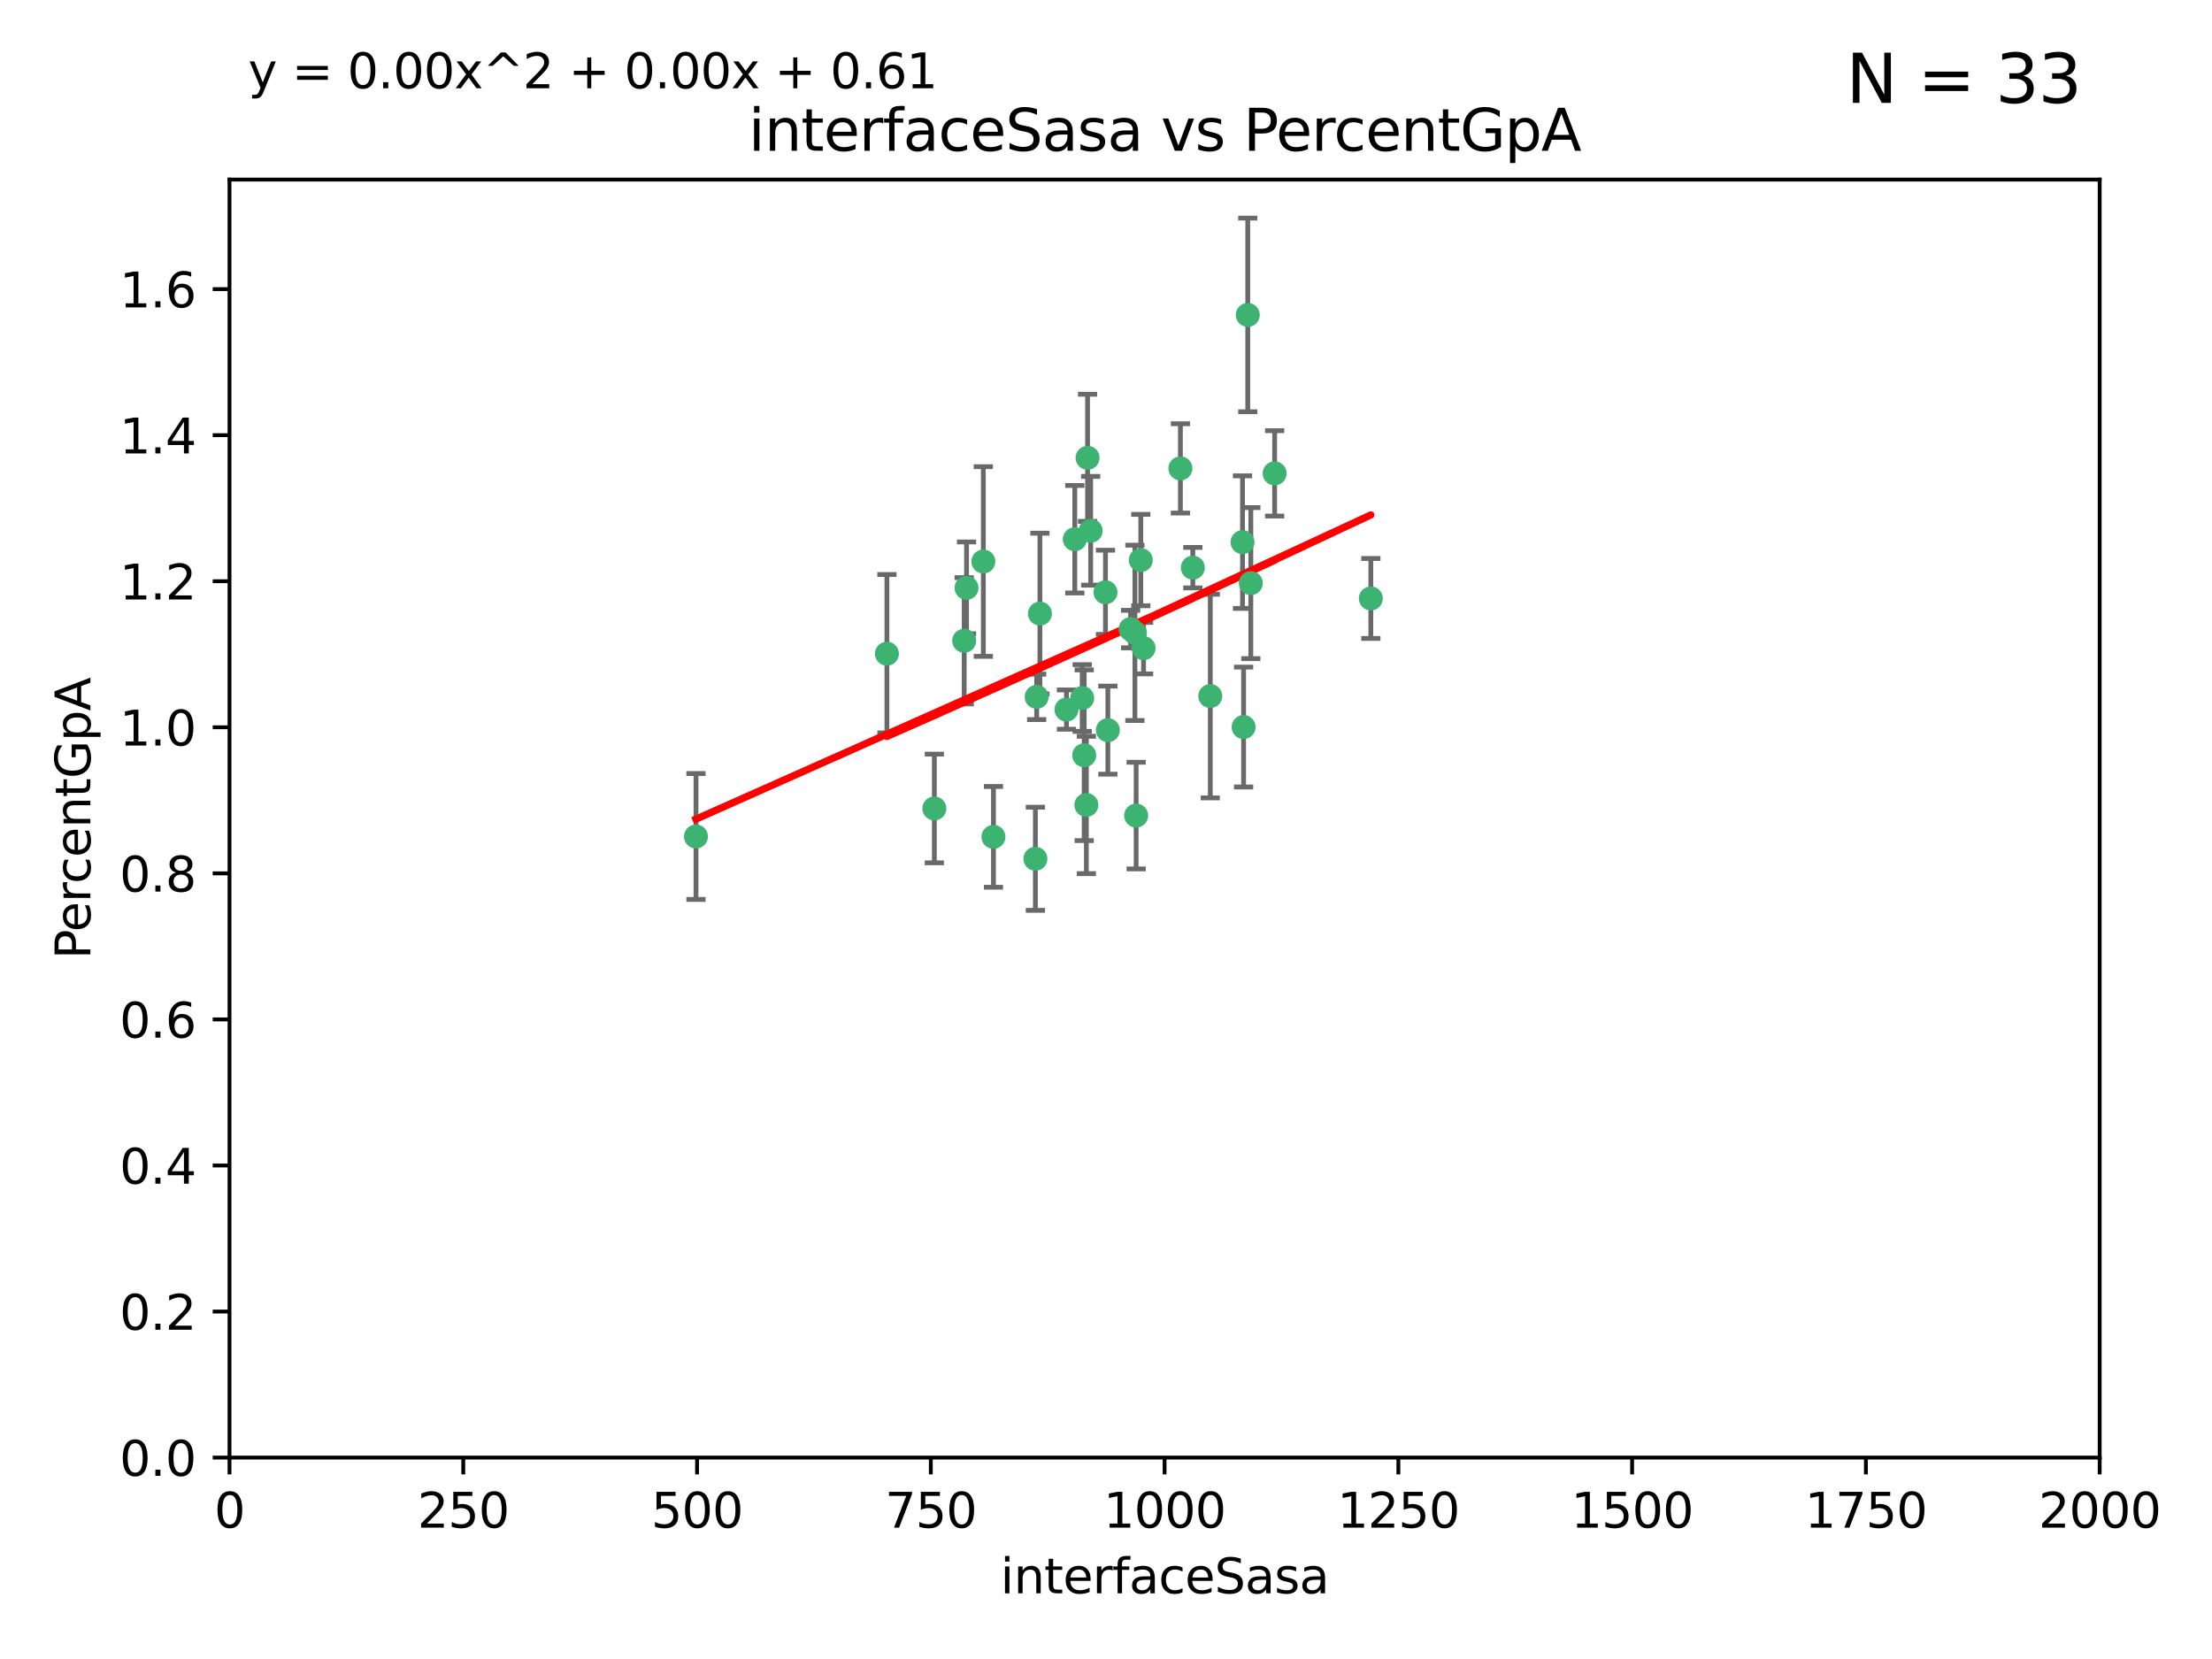 <?xml version="1.0" encoding="utf-8" standalone="no"?>
<!DOCTYPE svg PUBLIC "-//W3C//DTD SVG 1.1//EN"
  "http://www.w3.org/Graphics/SVG/1.1/DTD/svg11.dtd">
<svg xmlns:xlink="http://www.w3.org/1999/xlink" width="460.8pt" height="345.6pt" viewBox="0 0 460.8 345.6" xmlns="http://www.w3.org/2000/svg" version="1.1">
 <defs>
  <style type="text/css">*{stroke-linejoin: round; stroke-linecap: butt}</style>
 </defs>
 <g id="figure_1">
  <g id="patch_1">
   <path d="M 0 345.6 
L 460.8 345.6 
L 460.8 0 
L 0 0 
z
" style="fill: #ffffff"/>
  </g>
  <g id="axes_1">
   <g id="patch_2">
    <path d="M 47.81 303.64 
L 437.4 303.64 
L 437.4 37.411 
L 47.81 37.411 
z
" style="fill: #ffffff"/>
   </g>
   <g id="PathCollection_1">
    <defs>
     <path id="mc8cd2541dc" d="M 0 1.118 
C 0.297 1.118 0.581 1 0.791 0.791 
C 1 0.581 1.118 0.297 1.118 0 
C 1.118 -0.297 1 -0.581 0.791 -0.791 
C 0.581 -1 0.297 -1.118 0 -1.118 
C -0.297 -1.118 -0.581 -1 -0.791 -0.791 
C -1 -0.581 -1.118 -0.297 -1.118 0 
C -1.118 0.297 -1 0.581 -0.791 0.791 
C -0.581 1 -0.297 1.118 0 1.118 
z
" style="stroke: #3cb371"/>
    </defs>
    <g clip-path="url(#pcf54f7a065)">
     <use xlink:href="#mc8cd2541dc" x="258.839" y="112.935" style="fill: #3cb371; stroke: #3cb371"/>
     <use xlink:href="#mc8cd2541dc" x="235.526" y="131.048" style="fill: #3cb371; stroke: #3cb371"/>
     <use xlink:href="#mc8cd2541dc" x="265.53" y="98.611" style="fill: #3cb371; stroke: #3cb371"/>
     <use xlink:href="#mc8cd2541dc" x="225.86" y="157.33" style="fill: #3cb371; stroke: #3cb371"/>
     <use xlink:href="#mc8cd2541dc" x="259.065" y="151.457" style="fill: #3cb371; stroke: #3cb371"/>
     <use xlink:href="#mc8cd2541dc" x="259.932" y="65.606" style="fill: #3cb371; stroke: #3cb371"/>
     <use xlink:href="#mc8cd2541dc" x="216.635" y="127.82" style="fill: #3cb371; stroke: #3cb371"/>
     <use xlink:href="#mc8cd2541dc" x="222.161" y="147.818" style="fill: #3cb371; stroke: #3cb371"/>
     <use xlink:href="#mc8cd2541dc" x="238.226" y="135.021" style="fill: #3cb371; stroke: #3cb371"/>
     <use xlink:href="#mc8cd2541dc" x="236.422" y="131.834" style="fill: #3cb371; stroke: #3cb371"/>
     <use xlink:href="#mc8cd2541dc" x="226.558" y="95.371" style="fill: #3cb371; stroke: #3cb371"/>
     <use xlink:href="#mc8cd2541dc" x="248.492" y="118.255" style="fill: #3cb371; stroke: #3cb371"/>
     <use xlink:href="#mc8cd2541dc" x="223.897" y="112.334" style="fill: #3cb371; stroke: #3cb371"/>
     <use xlink:href="#mc8cd2541dc" x="225.446" y="145.408" style="fill: #3cb371; stroke: #3cb371"/>
     <use xlink:href="#mc8cd2541dc" x="230.29" y="123.385" style="fill: #3cb371; stroke: #3cb371"/>
     <use xlink:href="#mc8cd2541dc" x="200.86" y="133.482" style="fill: #3cb371; stroke: #3cb371"/>
     <use xlink:href="#mc8cd2541dc" x="237.649" y="116.673" style="fill: #3cb371; stroke: #3cb371"/>
     <use xlink:href="#mc8cd2541dc" x="204.848" y="116.973" style="fill: #3cb371; stroke: #3cb371"/>
     <use xlink:href="#mc8cd2541dc" x="245.901" y="97.572" style="fill: #3cb371; stroke: #3cb371"/>
     <use xlink:href="#mc8cd2541dc" x="285.569" y="124.669" style="fill: #3cb371; stroke: #3cb371"/>
     <use xlink:href="#mc8cd2541dc" x="215.957" y="145.171" style="fill: #3cb371; stroke: #3cb371"/>
     <use xlink:href="#mc8cd2541dc" x="194.641" y="168.419" style="fill: #3cb371; stroke: #3cb371"/>
     <use xlink:href="#mc8cd2541dc" x="184.761" y="136.178" style="fill: #3cb371; stroke: #3cb371"/>
     <use xlink:href="#mc8cd2541dc" x="215.692" y="178.897" style="fill: #3cb371; stroke: #3cb371"/>
     <use xlink:href="#mc8cd2541dc" x="227.208" y="110.571" style="fill: #3cb371; stroke: #3cb371"/>
     <use xlink:href="#mc8cd2541dc" x="260.569" y="121.476" style="fill: #3cb371; stroke: #3cb371"/>
     <use xlink:href="#mc8cd2541dc" x="230.787" y="152.103" style="fill: #3cb371; stroke: #3cb371"/>
     <use xlink:href="#mc8cd2541dc" x="236.683" y="169.899" style="fill: #3cb371; stroke: #3cb371"/>
     <use xlink:href="#mc8cd2541dc" x="206.956" y="174.332" style="fill: #3cb371; stroke: #3cb371"/>
     <use xlink:href="#mc8cd2541dc" x="226.307" y="167.688" style="fill: #3cb371; stroke: #3cb371"/>
     <use xlink:href="#mc8cd2541dc" x="201.345" y="122.465" style="fill: #3cb371; stroke: #3cb371"/>
     <use xlink:href="#mc8cd2541dc" x="252.125" y="145.004" style="fill: #3cb371; stroke: #3cb371"/>
     <use xlink:href="#mc8cd2541dc" x="144.987" y="174.257" style="fill: #3cb371; stroke: #3cb371"/>
    </g>
   </g>
   <g id="matplotlib.axis_1">
    <g id="xtick_1">
     <g id="line2d_1">
      <defs>
       <path id="m95ea9da52c" d="M 0 0 
L 0 3.5 
" style="stroke: #000000; stroke-width: 0.8"/>
      </defs>
      <g>
       <use xlink:href="#m95ea9da52c" x="47.81" y="303.64" style="stroke: #000000; stroke-width: 0.8"/>
      </g>
     </g>
     <g id="text_1">
      <!-- 0 -->
      <g transform="translate(44.629 318.238)scale(0.1 -0.1)">
       <defs>
        <path id="DejaVuSans-30" d="M 2034 4250 
Q 1547 4250 1301 3770 
Q 1056 3291 1056 2328 
Q 1056 1369 1301 889 
Q 1547 409 2034 409 
Q 2525 409 2770 889 
Q 3016 1369 3016 2328 
Q 3016 3291 2770 3770 
Q 2525 4250 2034 4250 
z
M 2034 4750 
Q 2819 4750 3233 4129 
Q 3647 3509 3647 2328 
Q 3647 1150 3233 529 
Q 2819 -91 2034 -91 
Q 1250 -91 836 529 
Q 422 1150 422 2328 
Q 422 3509 836 4129 
Q 1250 4750 2034 4750 
z
" transform="scale(0.016)"/>
       </defs>
       <use xlink:href="#DejaVuSans-30"/>
      </g>
     </g>
    </g>
    <g id="xtick_2">
     <g id="line2d_2">
      <g>
       <use xlink:href="#m95ea9da52c" x="96.509" y="303.64" style="stroke: #000000; stroke-width: 0.8"/>
      </g>
     </g>
     <g id="text_2">
      <!-- 250 -->
      <g transform="translate(86.965 318.238)scale(0.1 -0.1)">
       <defs>
        <path id="DejaVuSans-32" d="M 1228 531 
L 3431 531 
L 3431 0 
L 469 0 
L 469 531 
Q 828 903 1448 1529 
Q 2069 2156 2228 2338 
Q 2531 2678 2651 2914 
Q 2772 3150 2772 3378 
Q 2772 3750 2511 3984 
Q 2250 4219 1831 4219 
Q 1534 4219 1204 4116 
Q 875 4013 500 3803 
L 500 4441 
Q 881 4594 1212 4672 
Q 1544 4750 1819 4750 
Q 2544 4750 2975 4387 
Q 3406 4025 3406 3419 
Q 3406 3131 3298 2873 
Q 3191 2616 2906 2266 
Q 2828 2175 2409 1742 
Q 1991 1309 1228 531 
z
" transform="scale(0.016)"/>
        <path id="DejaVuSans-35" d="M 691 4666 
L 3169 4666 
L 3169 4134 
L 1269 4134 
L 1269 2991 
Q 1406 3038 1543 3061 
Q 1681 3084 1819 3084 
Q 2600 3084 3056 2656 
Q 3513 2228 3513 1497 
Q 3513 744 3044 326 
Q 2575 -91 1722 -91 
Q 1428 -91 1123 -41 
Q 819 9 494 109 
L 494 744 
Q 775 591 1075 516 
Q 1375 441 1709 441 
Q 2250 441 2565 725 
Q 2881 1009 2881 1497 
Q 2881 1984 2565 2268 
Q 2250 2553 1709 2553 
Q 1456 2553 1204 2497 
Q 953 2441 691 2322 
L 691 4666 
z
" transform="scale(0.016)"/>
       </defs>
       <use xlink:href="#DejaVuSans-32"/>
       <use xlink:href="#DejaVuSans-35" x="63.623"/>
       <use xlink:href="#DejaVuSans-30" x="127.246"/>
      </g>
     </g>
    </g>
    <g id="xtick_3">
     <g id="line2d_3">
      <g>
       <use xlink:href="#m95ea9da52c" x="145.208" y="303.64" style="stroke: #000000; stroke-width: 0.8"/>
      </g>
     </g>
     <g id="text_3">
      <!-- 500 -->
      <g transform="translate(135.664 318.238)scale(0.1 -0.1)">
       <use xlink:href="#DejaVuSans-35"/>
       <use xlink:href="#DejaVuSans-30" x="63.623"/>
       <use xlink:href="#DejaVuSans-30" x="127.246"/>
      </g>
     </g>
    </g>
    <g id="xtick_4">
     <g id="line2d_4">
      <g>
       <use xlink:href="#m95ea9da52c" x="193.906" y="303.64" style="stroke: #000000; stroke-width: 0.8"/>
      </g>
     </g>
     <g id="text_4">
      <!-- 750 -->
      <g transform="translate(184.363 318.238)scale(0.1 -0.1)">
       <defs>
        <path id="DejaVuSans-37" d="M 525 4666 
L 3525 4666 
L 3525 4397 
L 1831 0 
L 1172 0 
L 2766 4134 
L 525 4134 
L 525 4666 
z
" transform="scale(0.016)"/>
       </defs>
       <use xlink:href="#DejaVuSans-37"/>
       <use xlink:href="#DejaVuSans-35" x="63.623"/>
       <use xlink:href="#DejaVuSans-30" x="127.246"/>
      </g>
     </g>
    </g>
    <g id="xtick_5">
     <g id="line2d_5">
      <g>
       <use xlink:href="#m95ea9da52c" x="242.605" y="303.64" style="stroke: #000000; stroke-width: 0.8"/>
      </g>
     </g>
     <g id="text_5">
      <!-- 1000 -->
      <g transform="translate(229.88 318.238)scale(0.1 -0.1)">
       <defs>
        <path id="DejaVuSans-31" d="M 794 531 
L 1825 531 
L 1825 4091 
L 703 3866 
L 703 4441 
L 1819 4666 
L 2450 4666 
L 2450 531 
L 3481 531 
L 3481 0 
L 794 0 
L 794 531 
z
" transform="scale(0.016)"/>
       </defs>
       <use xlink:href="#DejaVuSans-31"/>
       <use xlink:href="#DejaVuSans-30" x="63.623"/>
       <use xlink:href="#DejaVuSans-30" x="127.246"/>
       <use xlink:href="#DejaVuSans-30" x="190.869"/>
      </g>
     </g>
    </g>
    <g id="xtick_6">
     <g id="line2d_6">
      <g>
       <use xlink:href="#m95ea9da52c" x="291.304" y="303.64" style="stroke: #000000; stroke-width: 0.8"/>
      </g>
     </g>
     <g id="text_6">
      <!-- 1250 -->
      <g transform="translate(278.579 318.238)scale(0.1 -0.1)">
       <use xlink:href="#DejaVuSans-31"/>
       <use xlink:href="#DejaVuSans-32" x="63.623"/>
       <use xlink:href="#DejaVuSans-35" x="127.246"/>
       <use xlink:href="#DejaVuSans-30" x="190.869"/>
      </g>
     </g>
    </g>
    <g id="xtick_7">
     <g id="line2d_7">
      <g>
       <use xlink:href="#m95ea9da52c" x="340.002" y="303.64" style="stroke: #000000; stroke-width: 0.8"/>
      </g>
     </g>
     <g id="text_7">
      <!-- 1500 -->
      <g transform="translate(327.277 318.238)scale(0.1 -0.1)">
       <use xlink:href="#DejaVuSans-31"/>
       <use xlink:href="#DejaVuSans-35" x="63.623"/>
       <use xlink:href="#DejaVuSans-30" x="127.246"/>
       <use xlink:href="#DejaVuSans-30" x="190.869"/>
      </g>
     </g>
    </g>
    <g id="xtick_8">
     <g id="line2d_8">
      <g>
       <use xlink:href="#m95ea9da52c" x="388.701" y="303.64" style="stroke: #000000; stroke-width: 0.8"/>
      </g>
     </g>
     <g id="text_8">
      <!-- 1750 -->
      <g transform="translate(375.976 318.238)scale(0.1 -0.1)">
       <use xlink:href="#DejaVuSans-31"/>
       <use xlink:href="#DejaVuSans-37" x="63.623"/>
       <use xlink:href="#DejaVuSans-35" x="127.246"/>
       <use xlink:href="#DejaVuSans-30" x="190.869"/>
      </g>
     </g>
    </g>
    <g id="xtick_9">
     <g id="line2d_9">
      <g>
       <use xlink:href="#m95ea9da52c" x="437.4" y="303.64" style="stroke: #000000; stroke-width: 0.8"/>
      </g>
     </g>
     <g id="text_9">
      <!-- 2000 -->
      <g transform="translate(424.675 318.238)scale(0.1 -0.1)">
       <use xlink:href="#DejaVuSans-32"/>
       <use xlink:href="#DejaVuSans-30" x="63.623"/>
       <use xlink:href="#DejaVuSans-30" x="127.246"/>
       <use xlink:href="#DejaVuSans-30" x="190.869"/>
      </g>
     </g>
    </g>
    <g id="text_10">
     <!-- interfaceSasa -->
     <g transform="translate(208.398 331.917)scale(0.1 -0.1)">
      <defs>
       <path id="DejaVuSans-69" d="M 603 3500 
L 1178 3500 
L 1178 0 
L 603 0 
L 603 3500 
z
M 603 4863 
L 1178 4863 
L 1178 4134 
L 603 4134 
L 603 4863 
z
" transform="scale(0.016)"/>
       <path id="DejaVuSans-6e" d="M 3513 2113 
L 3513 0 
L 2938 0 
L 2938 2094 
Q 2938 2591 2744 2837 
Q 2550 3084 2163 3084 
Q 1697 3084 1428 2787 
Q 1159 2491 1159 1978 
L 1159 0 
L 581 0 
L 581 3500 
L 1159 3500 
L 1159 2956 
Q 1366 3272 1645 3428 
Q 1925 3584 2291 3584 
Q 2894 3584 3203 3211 
Q 3513 2838 3513 2113 
z
" transform="scale(0.016)"/>
       <path id="DejaVuSans-74" d="M 1172 4494 
L 1172 3500 
L 2356 3500 
L 2356 3053 
L 1172 3053 
L 1172 1153 
Q 1172 725 1289 603 
Q 1406 481 1766 481 
L 2356 481 
L 2356 0 
L 1766 0 
Q 1100 0 847 248 
Q 594 497 594 1153 
L 594 3053 
L 172 3053 
L 172 3500 
L 594 3500 
L 594 4494 
L 1172 4494 
z
" transform="scale(0.016)"/>
       <path id="DejaVuSans-65" d="M 3597 1894 
L 3597 1613 
L 953 1613 
Q 991 1019 1311 708 
Q 1631 397 2203 397 
Q 2534 397 2845 478 
Q 3156 559 3463 722 
L 3463 178 
Q 3153 47 2828 -22 
Q 2503 -91 2169 -91 
Q 1331 -91 842 396 
Q 353 884 353 1716 
Q 353 2575 817 3079 
Q 1281 3584 2069 3584 
Q 2775 3584 3186 3129 
Q 3597 2675 3597 1894 
z
M 3022 2063 
Q 3016 2534 2758 2815 
Q 2500 3097 2075 3097 
Q 1594 3097 1305 2825 
Q 1016 2553 972 2059 
L 3022 2063 
z
" transform="scale(0.016)"/>
       <path id="DejaVuSans-72" d="M 2631 2963 
Q 2534 3019 2420 3045 
Q 2306 3072 2169 3072 
Q 1681 3072 1420 2755 
Q 1159 2438 1159 1844 
L 1159 0 
L 581 0 
L 581 3500 
L 1159 3500 
L 1159 2956 
Q 1341 3275 1631 3429 
Q 1922 3584 2338 3584 
Q 2397 3584 2469 3576 
Q 2541 3569 2628 3553 
L 2631 2963 
z
" transform="scale(0.016)"/>
       <path id="DejaVuSans-66" d="M 2375 4863 
L 2375 4384 
L 1825 4384 
Q 1516 4384 1395 4259 
Q 1275 4134 1275 3809 
L 1275 3500 
L 2222 3500 
L 2222 3053 
L 1275 3053 
L 1275 0 
L 697 0 
L 697 3053 
L 147 3053 
L 147 3500 
L 697 3500 
L 697 3744 
Q 697 4328 969 4595 
Q 1241 4863 1831 4863 
L 2375 4863 
z
" transform="scale(0.016)"/>
       <path id="DejaVuSans-61" d="M 2194 1759 
Q 1497 1759 1228 1600 
Q 959 1441 959 1056 
Q 959 750 1161 570 
Q 1363 391 1709 391 
Q 2188 391 2477 730 
Q 2766 1069 2766 1631 
L 2766 1759 
L 2194 1759 
z
M 3341 1997 
L 3341 0 
L 2766 0 
L 2766 531 
Q 2569 213 2275 61 
Q 1981 -91 1556 -91 
Q 1019 -91 701 211 
Q 384 513 384 1019 
Q 384 1609 779 1909 
Q 1175 2209 1959 2209 
L 2766 2209 
L 2766 2266 
Q 2766 2663 2505 2880 
Q 2244 3097 1772 3097 
Q 1472 3097 1187 3025 
Q 903 2953 641 2809 
L 641 3341 
Q 956 3463 1253 3523 
Q 1550 3584 1831 3584 
Q 2591 3584 2966 3190 
Q 3341 2797 3341 1997 
z
" transform="scale(0.016)"/>
       <path id="DejaVuSans-63" d="M 3122 3366 
L 3122 2828 
Q 2878 2963 2633 3030 
Q 2388 3097 2138 3097 
Q 1578 3097 1268 2742 
Q 959 2388 959 1747 
Q 959 1106 1268 751 
Q 1578 397 2138 397 
Q 2388 397 2633 464 
Q 2878 531 3122 666 
L 3122 134 
Q 2881 22 2623 -34 
Q 2366 -91 2075 -91 
Q 1284 -91 818 406 
Q 353 903 353 1747 
Q 353 2603 823 3093 
Q 1294 3584 2113 3584 
Q 2378 3584 2631 3529 
Q 2884 3475 3122 3366 
z
" transform="scale(0.016)"/>
       <path id="DejaVuSans-53" d="M 3425 4513 
L 3425 3897 
Q 3066 4069 2747 4153 
Q 2428 4238 2131 4238 
Q 1616 4238 1336 4038 
Q 1056 3838 1056 3469 
Q 1056 3159 1242 3001 
Q 1428 2844 1947 2747 
L 2328 2669 
Q 3034 2534 3370 2195 
Q 3706 1856 3706 1288 
Q 3706 609 3251 259 
Q 2797 -91 1919 -91 
Q 1588 -91 1214 -16 
Q 841 59 441 206 
L 441 856 
Q 825 641 1194 531 
Q 1563 422 1919 422 
Q 2459 422 2753 634 
Q 3047 847 3047 1241 
Q 3047 1584 2836 1778 
Q 2625 1972 2144 2069 
L 1759 2144 
Q 1053 2284 737 2584 
Q 422 2884 422 3419 
Q 422 4038 858 4394 
Q 1294 4750 2059 4750 
Q 2388 4750 2728 4690 
Q 3069 4631 3425 4513 
z
" transform="scale(0.016)"/>
       <path id="DejaVuSans-73" d="M 2834 3397 
L 2834 2853 
Q 2591 2978 2328 3040 
Q 2066 3103 1784 3103 
Q 1356 3103 1142 2972 
Q 928 2841 928 2578 
Q 928 2378 1081 2264 
Q 1234 2150 1697 2047 
L 1894 2003 
Q 2506 1872 2764 1633 
Q 3022 1394 3022 966 
Q 3022 478 2636 193 
Q 2250 -91 1575 -91 
Q 1294 -91 989 -36 
Q 684 19 347 128 
L 347 722 
Q 666 556 975 473 
Q 1284 391 1588 391 
Q 1994 391 2212 530 
Q 2431 669 2431 922 
Q 2431 1156 2273 1281 
Q 2116 1406 1581 1522 
L 1381 1569 
Q 847 1681 609 1914 
Q 372 2147 372 2553 
Q 372 3047 722 3315 
Q 1072 3584 1716 3584 
Q 2034 3584 2315 3537 
Q 2597 3491 2834 3397 
z
" transform="scale(0.016)"/>
      </defs>
      <use xlink:href="#DejaVuSans-69"/>
      <use xlink:href="#DejaVuSans-6e" x="27.783"/>
      <use xlink:href="#DejaVuSans-74" x="91.162"/>
      <use xlink:href="#DejaVuSans-65" x="130.371"/>
      <use xlink:href="#DejaVuSans-72" x="191.895"/>
      <use xlink:href="#DejaVuSans-66" x="233.008"/>
      <use xlink:href="#DejaVuSans-61" x="268.213"/>
      <use xlink:href="#DejaVuSans-63" x="329.492"/>
      <use xlink:href="#DejaVuSans-65" x="384.473"/>
      <use xlink:href="#DejaVuSans-53" x="445.996"/>
      <use xlink:href="#DejaVuSans-61" x="509.473"/>
      <use xlink:href="#DejaVuSans-73" x="570.752"/>
      <use xlink:href="#DejaVuSans-61" x="622.852"/>
     </g>
    </g>
   </g>
   <g id="matplotlib.axis_2">
    <g id="ytick_1">
     <g id="line2d_10">
      <defs>
       <path id="me05dfbeccb" d="M 0 0 
L -3.5 0 
" style="stroke: #000000; stroke-width: 0.8"/>
      </defs>
      <g>
       <use xlink:href="#me05dfbeccb" x="47.81" y="303.64" style="stroke: #000000; stroke-width: 0.8"/>
      </g>
     </g>
     <g id="text_11">
      <!-- 0.0 -->
      <g transform="translate(24.907 307.439)scale(0.1 -0.1)">
       <defs>
        <path id="DejaVuSans-2e" d="M 684 794 
L 1344 794 
L 1344 0 
L 684 0 
L 684 794 
z
" transform="scale(0.016)"/>
       </defs>
       <use xlink:href="#DejaVuSans-30"/>
       <use xlink:href="#DejaVuSans-2e" x="63.623"/>
       <use xlink:href="#DejaVuSans-30" x="95.41"/>
      </g>
     </g>
    </g>
    <g id="ytick_2">
     <g id="line2d_11">
      <g>
       <use xlink:href="#me05dfbeccb" x="47.81" y="273.214" style="stroke: #000000; stroke-width: 0.8"/>
      </g>
     </g>
     <g id="text_12">
      <!-- 0.2 -->
      <g transform="translate(24.907 277.013)scale(0.1 -0.1)">
       <use xlink:href="#DejaVuSans-30"/>
       <use xlink:href="#DejaVuSans-2e" x="63.623"/>
       <use xlink:href="#DejaVuSans-32" x="95.41"/>
      </g>
     </g>
    </g>
    <g id="ytick_3">
     <g id="line2d_12">
      <g>
       <use xlink:href="#me05dfbeccb" x="47.81" y="242.788" style="stroke: #000000; stroke-width: 0.8"/>
      </g>
     </g>
     <g id="text_13">
      <!-- 0.4 -->
      <g transform="translate(24.907 246.587)scale(0.1 -0.1)">
       <defs>
        <path id="DejaVuSans-34" d="M 2419 4116 
L 825 1625 
L 2419 1625 
L 2419 4116 
z
M 2253 4666 
L 3047 4666 
L 3047 1625 
L 3713 1625 
L 3713 1100 
L 3047 1100 
L 3047 0 
L 2419 0 
L 2419 1100 
L 313 1100 
L 313 1709 
L 2253 4666 
z
" transform="scale(0.016)"/>
       </defs>
       <use xlink:href="#DejaVuSans-30"/>
       <use xlink:href="#DejaVuSans-2e" x="63.623"/>
       <use xlink:href="#DejaVuSans-34" x="95.41"/>
      </g>
     </g>
    </g>
    <g id="ytick_4">
     <g id="line2d_13">
      <g>
       <use xlink:href="#me05dfbeccb" x="47.81" y="212.362" style="stroke: #000000; stroke-width: 0.8"/>
      </g>
     </g>
     <g id="text_14">
      <!-- 0.6 -->
      <g transform="translate(24.907 216.161)scale(0.1 -0.1)">
       <defs>
        <path id="DejaVuSans-36" d="M 2113 2584 
Q 1688 2584 1439 2293 
Q 1191 2003 1191 1497 
Q 1191 994 1439 701 
Q 1688 409 2113 409 
Q 2538 409 2786 701 
Q 3034 994 3034 1497 
Q 3034 2003 2786 2293 
Q 2538 2584 2113 2584 
z
M 3366 4563 
L 3366 3988 
Q 3128 4100 2886 4159 
Q 2644 4219 2406 4219 
Q 1781 4219 1451 3797 
Q 1122 3375 1075 2522 
Q 1259 2794 1537 2939 
Q 1816 3084 2150 3084 
Q 2853 3084 3261 2657 
Q 3669 2231 3669 1497 
Q 3669 778 3244 343 
Q 2819 -91 2113 -91 
Q 1303 -91 875 529 
Q 447 1150 447 2328 
Q 447 3434 972 4092 
Q 1497 4750 2381 4750 
Q 2619 4750 2861 4703 
Q 3103 4656 3366 4563 
z
" transform="scale(0.016)"/>
       </defs>
       <use xlink:href="#DejaVuSans-30"/>
       <use xlink:href="#DejaVuSans-2e" x="63.623"/>
       <use xlink:href="#DejaVuSans-36" x="95.41"/>
      </g>
     </g>
    </g>
    <g id="ytick_5">
     <g id="line2d_14">
      <g>
       <use xlink:href="#me05dfbeccb" x="47.81" y="181.935" style="stroke: #000000; stroke-width: 0.8"/>
      </g>
     </g>
     <g id="text_15">
      <!-- 0.8 -->
      <g transform="translate(24.907 185.735)scale(0.1 -0.1)">
       <defs>
        <path id="DejaVuSans-38" d="M 2034 2216 
Q 1584 2216 1326 1975 
Q 1069 1734 1069 1313 
Q 1069 891 1326 650 
Q 1584 409 2034 409 
Q 2484 409 2743 651 
Q 3003 894 3003 1313 
Q 3003 1734 2745 1975 
Q 2488 2216 2034 2216 
z
M 1403 2484 
Q 997 2584 770 2862 
Q 544 3141 544 3541 
Q 544 4100 942 4425 
Q 1341 4750 2034 4750 
Q 2731 4750 3128 4425 
Q 3525 4100 3525 3541 
Q 3525 3141 3298 2862 
Q 3072 2584 2669 2484 
Q 3125 2378 3379 2068 
Q 3634 1759 3634 1313 
Q 3634 634 3220 271 
Q 2806 -91 2034 -91 
Q 1263 -91 848 271 
Q 434 634 434 1313 
Q 434 1759 690 2068 
Q 947 2378 1403 2484 
z
M 1172 3481 
Q 1172 3119 1398 2916 
Q 1625 2713 2034 2713 
Q 2441 2713 2670 2916 
Q 2900 3119 2900 3481 
Q 2900 3844 2670 4047 
Q 2441 4250 2034 4250 
Q 1625 4250 1398 4047 
Q 1172 3844 1172 3481 
z
" transform="scale(0.016)"/>
       </defs>
       <use xlink:href="#DejaVuSans-30"/>
       <use xlink:href="#DejaVuSans-2e" x="63.623"/>
       <use xlink:href="#DejaVuSans-38" x="95.41"/>
      </g>
     </g>
    </g>
    <g id="ytick_6">
     <g id="line2d_15">
      <g>
       <use xlink:href="#me05dfbeccb" x="47.81" y="151.509" style="stroke: #000000; stroke-width: 0.8"/>
      </g>
     </g>
     <g id="text_16">
      <!-- 1.0 -->
      <g transform="translate(24.907 155.308)scale(0.1 -0.1)">
       <use xlink:href="#DejaVuSans-31"/>
       <use xlink:href="#DejaVuSans-2e" x="63.623"/>
       <use xlink:href="#DejaVuSans-30" x="95.41"/>
      </g>
     </g>
    </g>
    <g id="ytick_7">
     <g id="line2d_16">
      <g>
       <use xlink:href="#me05dfbeccb" x="47.81" y="121.083" style="stroke: #000000; stroke-width: 0.8"/>
      </g>
     </g>
     <g id="text_17">
      <!-- 1.2 -->
      <g transform="translate(24.907 124.882)scale(0.1 -0.1)">
       <use xlink:href="#DejaVuSans-31"/>
       <use xlink:href="#DejaVuSans-2e" x="63.623"/>
       <use xlink:href="#DejaVuSans-32" x="95.41"/>
      </g>
     </g>
    </g>
    <g id="ytick_8">
     <g id="line2d_17">
      <g>
       <use xlink:href="#me05dfbeccb" x="47.81" y="90.657" style="stroke: #000000; stroke-width: 0.8"/>
      </g>
     </g>
     <g id="text_18">
      <!-- 1.4 -->
      <g transform="translate(24.907 94.456)scale(0.1 -0.1)">
       <use xlink:href="#DejaVuSans-31"/>
       <use xlink:href="#DejaVuSans-2e" x="63.623"/>
       <use xlink:href="#DejaVuSans-34" x="95.41"/>
      </g>
     </g>
    </g>
    <g id="ytick_9">
     <g id="line2d_18">
      <g>
       <use xlink:href="#me05dfbeccb" x="47.81" y="60.231" style="stroke: #000000; stroke-width: 0.8"/>
      </g>
     </g>
     <g id="text_19">
      <!-- 1.6 -->
      <g transform="translate(24.907 64.03)scale(0.1 -0.1)">
       <use xlink:href="#DejaVuSans-31"/>
       <use xlink:href="#DejaVuSans-2e" x="63.623"/>
       <use xlink:href="#DejaVuSans-36" x="95.41"/>
      </g>
     </g>
    </g>
    <g id="text_20">
     <!-- PercentGpA -->
     <g transform="translate(18.827 199.802)rotate(-90)scale(0.1 -0.1)">
      <defs>
       <path id="DejaVuSans-50" d="M 1259 4147 
L 1259 2394 
L 2053 2394 
Q 2494 2394 2734 2622 
Q 2975 2850 2975 3272 
Q 2975 3691 2734 3919 
Q 2494 4147 2053 4147 
L 1259 4147 
z
M 628 4666 
L 2053 4666 
Q 2838 4666 3239 4311 
Q 3641 3956 3641 3272 
Q 3641 2581 3239 2228 
Q 2838 1875 2053 1875 
L 1259 1875 
L 1259 0 
L 628 0 
L 628 4666 
z
" transform="scale(0.016)"/>
       <path id="DejaVuSans-47" d="M 3809 666 
L 3809 1919 
L 2778 1919 
L 2778 2438 
L 4434 2438 
L 4434 434 
Q 4069 175 3628 42 
Q 3188 -91 2688 -91 
Q 1594 -91 976 548 
Q 359 1188 359 2328 
Q 359 3472 976 4111 
Q 1594 4750 2688 4750 
Q 3144 4750 3555 4637 
Q 3966 4525 4313 4306 
L 4313 3634 
Q 3963 3931 3569 4081 
Q 3175 4231 2741 4231 
Q 1884 4231 1454 3753 
Q 1025 3275 1025 2328 
Q 1025 1384 1454 906 
Q 1884 428 2741 428 
Q 3075 428 3337 486 
Q 3600 544 3809 666 
z
" transform="scale(0.016)"/>
       <path id="DejaVuSans-70" d="M 1159 525 
L 1159 -1331 
L 581 -1331 
L 581 3500 
L 1159 3500 
L 1159 2969 
Q 1341 3281 1617 3432 
Q 1894 3584 2278 3584 
Q 2916 3584 3314 3078 
Q 3713 2572 3713 1747 
Q 3713 922 3314 415 
Q 2916 -91 2278 -91 
Q 1894 -91 1617 61 
Q 1341 213 1159 525 
z
M 3116 1747 
Q 3116 2381 2855 2742 
Q 2594 3103 2138 3103 
Q 1681 3103 1420 2742 
Q 1159 2381 1159 1747 
Q 1159 1113 1420 752 
Q 1681 391 2138 391 
Q 2594 391 2855 752 
Q 3116 1113 3116 1747 
z
" transform="scale(0.016)"/>
       <path id="DejaVuSans-41" d="M 2188 4044 
L 1331 1722 
L 3047 1722 
L 2188 4044 
z
M 1831 4666 
L 2547 4666 
L 4325 0 
L 3669 0 
L 3244 1197 
L 1141 1197 
L 716 0 
L 50 0 
L 1831 4666 
z
" transform="scale(0.016)"/>
      </defs>
      <use xlink:href="#DejaVuSans-50"/>
      <use xlink:href="#DejaVuSans-65" x="56.678"/>
      <use xlink:href="#DejaVuSans-72" x="118.201"/>
      <use xlink:href="#DejaVuSans-63" x="157.064"/>
      <use xlink:href="#DejaVuSans-65" x="212.045"/>
      <use xlink:href="#DejaVuSans-6e" x="273.568"/>
      <use xlink:href="#DejaVuSans-74" x="336.947"/>
      <use xlink:href="#DejaVuSans-47" x="376.156"/>
      <use xlink:href="#DejaVuSans-70" x="453.646"/>
      <use xlink:href="#DejaVuSans-41" x="517.123"/>
     </g>
    </g>
   </g>
   <g id="LineCollection_1">
    <path d="M 258.839 126.742 
L 258.839 99.128 
" clip-path="url(#pcf54f7a065)" style="fill: none; stroke: #696969"/>
    <path d="M 235.526 134.958 
L 235.526 127.138 
" clip-path="url(#pcf54f7a065)" style="fill: none; stroke: #696969"/>
    <path d="M 265.53 107.5 
L 265.53 89.723 
" clip-path="url(#pcf54f7a065)" style="fill: none; stroke: #696969"/>
    <path d="M 225.86 175.107 
L 225.86 139.552 
" clip-path="url(#pcf54f7a065)" style="fill: none; stroke: #696969"/>
    <path d="M 259.065 163.945 
L 259.065 138.968 
" clip-path="url(#pcf54f7a065)" style="fill: none; stroke: #696969"/>
    <path d="M 259.932 85.777 
L 259.932 45.434 
" clip-path="url(#pcf54f7a065)" style="fill: none; stroke: #696969"/>
    <path d="M 216.635 144.568 
L 216.635 111.073 
" clip-path="url(#pcf54f7a065)" style="fill: none; stroke: #696969"/>
    <path d="M 222.161 151.909 
L 222.161 143.727 
" clip-path="url(#pcf54f7a065)" style="fill: none; stroke: #696969"/>
    <path d="M 238.226 140.382 
L 238.226 129.659 
" clip-path="url(#pcf54f7a065)" style="fill: none; stroke: #696969"/>
    <path d="M 236.422 150.092 
L 236.422 113.575 
" clip-path="url(#pcf54f7a065)" style="fill: none; stroke: #696969"/>
    <path d="M 226.558 108.615 
L 226.558 82.127 
" clip-path="url(#pcf54f7a065)" style="fill: none; stroke: #696969"/>
    <path d="M 248.492 122.472 
L 248.492 114.039 
" clip-path="url(#pcf54f7a065)" style="fill: none; stroke: #696969"/>
    <path d="M 223.897 123.529 
L 223.897 101.139 
" clip-path="url(#pcf54f7a065)" style="fill: none; stroke: #696969"/>
    <path d="M 225.446 152.361 
L 225.446 138.456 
" clip-path="url(#pcf54f7a065)" style="fill: none; stroke: #696969"/>
    <path d="M 230.29 132.151 
L 230.29 114.62 
" clip-path="url(#pcf54f7a065)" style="fill: none; stroke: #696969"/>
    <path d="M 200.86 146.637 
L 200.86 120.327 
" clip-path="url(#pcf54f7a065)" style="fill: none; stroke: #696969"/>
    <path d="M 237.649 126.191 
L 237.649 107.154 
" clip-path="url(#pcf54f7a065)" style="fill: none; stroke: #696969"/>
    <path d="M 204.848 136.73 
L 204.848 97.216 
" clip-path="url(#pcf54f7a065)" style="fill: none; stroke: #696969"/>
    <path d="M 245.901 106.878 
L 245.901 88.267 
" clip-path="url(#pcf54f7a065)" style="fill: none; stroke: #696969"/>
    <path d="M 285.569 132.997 
L 285.569 116.341 
" clip-path="url(#pcf54f7a065)" style="fill: none; stroke: #696969"/>
    <path d="M 215.957 149.901 
L 215.957 140.441 
" clip-path="url(#pcf54f7a065)" style="fill: none; stroke: #696969"/>
    <path d="M 194.641 179.743 
L 194.641 157.094 
" clip-path="url(#pcf54f7a065)" style="fill: none; stroke: #696969"/>
    <path d="M 184.761 152.672 
L 184.761 119.684 
" clip-path="url(#pcf54f7a065)" style="fill: none; stroke: #696969"/>
    <path d="M 215.692 189.642 
L 215.692 168.152 
" clip-path="url(#pcf54f7a065)" style="fill: none; stroke: #696969"/>
    <path d="M 227.208 121.897 
L 227.208 99.245 
" clip-path="url(#pcf54f7a065)" style="fill: none; stroke: #696969"/>
    <path d="M 260.569 137.206 
L 260.569 105.745 
" clip-path="url(#pcf54f7a065)" style="fill: none; stroke: #696969"/>
    <path d="M 230.787 161.277 
L 230.787 142.929 
" clip-path="url(#pcf54f7a065)" style="fill: none; stroke: #696969"/>
    <path d="M 236.683 181.006 
L 236.683 158.792 
" clip-path="url(#pcf54f7a065)" style="fill: none; stroke: #696969"/>
    <path d="M 206.956 184.828 
L 206.956 163.836 
" clip-path="url(#pcf54f7a065)" style="fill: none; stroke: #696969"/>
    <path d="M 226.307 181.997 
L 226.307 153.38 
" clip-path="url(#pcf54f7a065)" style="fill: none; stroke: #696969"/>
    <path d="M 201.345 132.034 
L 201.345 112.895 
" clip-path="url(#pcf54f7a065)" style="fill: none; stroke: #696969"/>
    <path d="M 252.125 166.212 
L 252.125 123.796 
" clip-path="url(#pcf54f7a065)" style="fill: none; stroke: #696969"/>
    <path d="M 144.987 187.369 
L 144.987 161.144 
" clip-path="url(#pcf54f7a065)" style="fill: none; stroke: #696969"/>
   </g>
   <g id="line2d_19">
    <defs>
     <path id="m67a42cb16a" d="M 2 0 
L -2 -0 
" style="stroke: #696969"/>
    </defs>
    <g clip-path="url(#pcf54f7a065)">
     <use xlink:href="#m67a42cb16a" x="258.839" y="126.742" style="fill: #696969; stroke: #696969"/>
     <use xlink:href="#m67a42cb16a" x="235.526" y="134.958" style="fill: #696969; stroke: #696969"/>
     <use xlink:href="#m67a42cb16a" x="265.53" y="107.5" style="fill: #696969; stroke: #696969"/>
     <use xlink:href="#m67a42cb16a" x="225.86" y="175.107" style="fill: #696969; stroke: #696969"/>
     <use xlink:href="#m67a42cb16a" x="259.065" y="163.945" style="fill: #696969; stroke: #696969"/>
     <use xlink:href="#m67a42cb16a" x="259.932" y="85.777" style="fill: #696969; stroke: #696969"/>
     <use xlink:href="#m67a42cb16a" x="216.635" y="144.568" style="fill: #696969; stroke: #696969"/>
     <use xlink:href="#m67a42cb16a" x="222.161" y="151.909" style="fill: #696969; stroke: #696969"/>
     <use xlink:href="#m67a42cb16a" x="238.226" y="140.382" style="fill: #696969; stroke: #696969"/>
     <use xlink:href="#m67a42cb16a" x="236.422" y="150.092" style="fill: #696969; stroke: #696969"/>
     <use xlink:href="#m67a42cb16a" x="226.558" y="108.615" style="fill: #696969; stroke: #696969"/>
     <use xlink:href="#m67a42cb16a" x="248.492" y="122.472" style="fill: #696969; stroke: #696969"/>
     <use xlink:href="#m67a42cb16a" x="223.897" y="123.529" style="fill: #696969; stroke: #696969"/>
     <use xlink:href="#m67a42cb16a" x="225.446" y="152.361" style="fill: #696969; stroke: #696969"/>
     <use xlink:href="#m67a42cb16a" x="230.29" y="132.151" style="fill: #696969; stroke: #696969"/>
     <use xlink:href="#m67a42cb16a" x="200.86" y="146.637" style="fill: #696969; stroke: #696969"/>
     <use xlink:href="#m67a42cb16a" x="237.649" y="126.191" style="fill: #696969; stroke: #696969"/>
     <use xlink:href="#m67a42cb16a" x="204.848" y="136.73" style="fill: #696969; stroke: #696969"/>
     <use xlink:href="#m67a42cb16a" x="245.901" y="106.878" style="fill: #696969; stroke: #696969"/>
     <use xlink:href="#m67a42cb16a" x="285.569" y="132.997" style="fill: #696969; stroke: #696969"/>
     <use xlink:href="#m67a42cb16a" x="215.957" y="149.901" style="fill: #696969; stroke: #696969"/>
     <use xlink:href="#m67a42cb16a" x="194.641" y="179.743" style="fill: #696969; stroke: #696969"/>
     <use xlink:href="#m67a42cb16a" x="184.761" y="152.672" style="fill: #696969; stroke: #696969"/>
     <use xlink:href="#m67a42cb16a" x="215.692" y="189.642" style="fill: #696969; stroke: #696969"/>
     <use xlink:href="#m67a42cb16a" x="227.208" y="121.897" style="fill: #696969; stroke: #696969"/>
     <use xlink:href="#m67a42cb16a" x="260.569" y="137.206" style="fill: #696969; stroke: #696969"/>
     <use xlink:href="#m67a42cb16a" x="230.787" y="161.277" style="fill: #696969; stroke: #696969"/>
     <use xlink:href="#m67a42cb16a" x="236.683" y="181.006" style="fill: #696969; stroke: #696969"/>
     <use xlink:href="#m67a42cb16a" x="206.956" y="184.828" style="fill: #696969; stroke: #696969"/>
     <use xlink:href="#m67a42cb16a" x="226.307" y="181.997" style="fill: #696969; stroke: #696969"/>
     <use xlink:href="#m67a42cb16a" x="201.345" y="132.034" style="fill: #696969; stroke: #696969"/>
     <use xlink:href="#m67a42cb16a" x="252.125" y="166.212" style="fill: #696969; stroke: #696969"/>
     <use xlink:href="#m67a42cb16a" x="144.987" y="187.369" style="fill: #696969; stroke: #696969"/>
    </g>
   </g>
   <g id="line2d_20">
    <g clip-path="url(#pcf54f7a065)">
     <use xlink:href="#m67a42cb16a" x="258.839" y="99.128" style="fill: #696969; stroke: #696969"/>
     <use xlink:href="#m67a42cb16a" x="235.526" y="127.138" style="fill: #696969; stroke: #696969"/>
     <use xlink:href="#m67a42cb16a" x="265.53" y="89.723" style="fill: #696969; stroke: #696969"/>
     <use xlink:href="#m67a42cb16a" x="225.86" y="139.552" style="fill: #696969; stroke: #696969"/>
     <use xlink:href="#m67a42cb16a" x="259.065" y="138.968" style="fill: #696969; stroke: #696969"/>
     <use xlink:href="#m67a42cb16a" x="259.932" y="45.434" style="fill: #696969; stroke: #696969"/>
     <use xlink:href="#m67a42cb16a" x="216.635" y="111.073" style="fill: #696969; stroke: #696969"/>
     <use xlink:href="#m67a42cb16a" x="222.161" y="143.727" style="fill: #696969; stroke: #696969"/>
     <use xlink:href="#m67a42cb16a" x="238.226" y="129.659" style="fill: #696969; stroke: #696969"/>
     <use xlink:href="#m67a42cb16a" x="236.422" y="113.575" style="fill: #696969; stroke: #696969"/>
     <use xlink:href="#m67a42cb16a" x="226.558" y="82.127" style="fill: #696969; stroke: #696969"/>
     <use xlink:href="#m67a42cb16a" x="248.492" y="114.039" style="fill: #696969; stroke: #696969"/>
     <use xlink:href="#m67a42cb16a" x="223.897" y="101.139" style="fill: #696969; stroke: #696969"/>
     <use xlink:href="#m67a42cb16a" x="225.446" y="138.456" style="fill: #696969; stroke: #696969"/>
     <use xlink:href="#m67a42cb16a" x="230.29" y="114.62" style="fill: #696969; stroke: #696969"/>
     <use xlink:href="#m67a42cb16a" x="200.86" y="120.327" style="fill: #696969; stroke: #696969"/>
     <use xlink:href="#m67a42cb16a" x="237.649" y="107.154" style="fill: #696969; stroke: #696969"/>
     <use xlink:href="#m67a42cb16a" x="204.848" y="97.216" style="fill: #696969; stroke: #696969"/>
     <use xlink:href="#m67a42cb16a" x="245.901" y="88.267" style="fill: #696969; stroke: #696969"/>
     <use xlink:href="#m67a42cb16a" x="285.569" y="116.341" style="fill: #696969; stroke: #696969"/>
     <use xlink:href="#m67a42cb16a" x="215.957" y="140.441" style="fill: #696969; stroke: #696969"/>
     <use xlink:href="#m67a42cb16a" x="194.641" y="157.094" style="fill: #696969; stroke: #696969"/>
     <use xlink:href="#m67a42cb16a" x="184.761" y="119.684" style="fill: #696969; stroke: #696969"/>
     <use xlink:href="#m67a42cb16a" x="215.692" y="168.152" style="fill: #696969; stroke: #696969"/>
     <use xlink:href="#m67a42cb16a" x="227.208" y="99.245" style="fill: #696969; stroke: #696969"/>
     <use xlink:href="#m67a42cb16a" x="260.569" y="105.745" style="fill: #696969; stroke: #696969"/>
     <use xlink:href="#m67a42cb16a" x="230.787" y="142.929" style="fill: #696969; stroke: #696969"/>
     <use xlink:href="#m67a42cb16a" x="236.683" y="158.792" style="fill: #696969; stroke: #696969"/>
     <use xlink:href="#m67a42cb16a" x="206.956" y="163.836" style="fill: #696969; stroke: #696969"/>
     <use xlink:href="#m67a42cb16a" x="226.307" y="153.38" style="fill: #696969; stroke: #696969"/>
     <use xlink:href="#m67a42cb16a" x="201.345" y="112.895" style="fill: #696969; stroke: #696969"/>
     <use xlink:href="#m67a42cb16a" x="252.125" y="123.796" style="fill: #696969; stroke: #696969"/>
     <use xlink:href="#m67a42cb16a" x="144.987" y="161.144" style="fill: #696969; stroke: #696969"/>
    </g>
   </g>
   <g id="line2d_21">
    <path d="M 258.839 119.853 
L 235.526 130.626 
L 265.53 116.726 
L 225.86 135.036 
L 259.065 119.748 
L 259.932 119.344 
L 216.635 139.214 
L 222.161 136.715 
L 238.226 129.388 
L 236.422 130.215 
L 226.558 134.719 
L 248.492 124.658 
L 223.897 135.928 
L 225.446 135.224 
L 230.29 133.019 
L 200.86 146.289 
L 237.649 129.653 
L 204.848 144.509 
L 245.901 125.856 
L 285.569 107.265 
L 215.957 139.52 
L 194.641 149.054 
L 184.761 153.419 
L 215.692 139.64 
L 227.208 134.423 
L 260.569 119.046 
L 230.787 132.792 
L 236.683 130.096 
L 206.956 143.566 
L 226.307 134.833 
L 201.345 146.073 
L 252.125 122.976 
L 144.987 170.639 
" clip-path="url(#pcf54f7a065)" style="fill: none; stroke: #ff0000; stroke-width: 1.5; stroke-linecap: square"/>
   </g>
   <g id="line2d_22">
    <defs>
     <path id="m1ca4ec72b1" d="M 0 2 
C 0.53 2 1.039 1.789 1.414 1.414 
C 1.789 1.039 2 0.53 2 0 
C 2 -0.53 1.789 -1.039 1.414 -1.414 
C 1.039 -1.789 0.53 -2 0 -2 
C -0.53 -2 -1.039 -1.789 -1.414 -1.414 
C -1.789 -1.039 -2 -0.53 -2 0 
C -2 0.53 -1.789 1.039 -1.414 1.414 
C -1.039 1.789 -0.53 2 0 2 
z
" style="stroke: #3cb371"/>
    </defs>
    <g clip-path="url(#pcf54f7a065)">
     <use xlink:href="#m1ca4ec72b1" x="258.839" y="112.935" style="fill: #3cb371; stroke: #3cb371"/>
     <use xlink:href="#m1ca4ec72b1" x="235.526" y="131.048" style="fill: #3cb371; stroke: #3cb371"/>
     <use xlink:href="#m1ca4ec72b1" x="265.53" y="98.611" style="fill: #3cb371; stroke: #3cb371"/>
     <use xlink:href="#m1ca4ec72b1" x="225.86" y="157.33" style="fill: #3cb371; stroke: #3cb371"/>
     <use xlink:href="#m1ca4ec72b1" x="259.065" y="151.457" style="fill: #3cb371; stroke: #3cb371"/>
     <use xlink:href="#m1ca4ec72b1" x="259.932" y="65.606" style="fill: #3cb371; stroke: #3cb371"/>
     <use xlink:href="#m1ca4ec72b1" x="216.635" y="127.82" style="fill: #3cb371; stroke: #3cb371"/>
     <use xlink:href="#m1ca4ec72b1" x="222.161" y="147.818" style="fill: #3cb371; stroke: #3cb371"/>
     <use xlink:href="#m1ca4ec72b1" x="238.226" y="135.021" style="fill: #3cb371; stroke: #3cb371"/>
     <use xlink:href="#m1ca4ec72b1" x="236.422" y="131.834" style="fill: #3cb371; stroke: #3cb371"/>
     <use xlink:href="#m1ca4ec72b1" x="226.558" y="95.371" style="fill: #3cb371; stroke: #3cb371"/>
     <use xlink:href="#m1ca4ec72b1" x="248.492" y="118.255" style="fill: #3cb371; stroke: #3cb371"/>
     <use xlink:href="#m1ca4ec72b1" x="223.897" y="112.334" style="fill: #3cb371; stroke: #3cb371"/>
     <use xlink:href="#m1ca4ec72b1" x="225.446" y="145.408" style="fill: #3cb371; stroke: #3cb371"/>
     <use xlink:href="#m1ca4ec72b1" x="230.29" y="123.385" style="fill: #3cb371; stroke: #3cb371"/>
     <use xlink:href="#m1ca4ec72b1" x="200.86" y="133.482" style="fill: #3cb371; stroke: #3cb371"/>
     <use xlink:href="#m1ca4ec72b1" x="237.649" y="116.673" style="fill: #3cb371; stroke: #3cb371"/>
     <use xlink:href="#m1ca4ec72b1" x="204.848" y="116.973" style="fill: #3cb371; stroke: #3cb371"/>
     <use xlink:href="#m1ca4ec72b1" x="245.901" y="97.572" style="fill: #3cb371; stroke: #3cb371"/>
     <use xlink:href="#m1ca4ec72b1" x="285.569" y="124.669" style="fill: #3cb371; stroke: #3cb371"/>
     <use xlink:href="#m1ca4ec72b1" x="215.957" y="145.171" style="fill: #3cb371; stroke: #3cb371"/>
     <use xlink:href="#m1ca4ec72b1" x="194.641" y="168.419" style="fill: #3cb371; stroke: #3cb371"/>
     <use xlink:href="#m1ca4ec72b1" x="184.761" y="136.178" style="fill: #3cb371; stroke: #3cb371"/>
     <use xlink:href="#m1ca4ec72b1" x="215.692" y="178.897" style="fill: #3cb371; stroke: #3cb371"/>
     <use xlink:href="#m1ca4ec72b1" x="227.208" y="110.571" style="fill: #3cb371; stroke: #3cb371"/>
     <use xlink:href="#m1ca4ec72b1" x="260.569" y="121.476" style="fill: #3cb371; stroke: #3cb371"/>
     <use xlink:href="#m1ca4ec72b1" x="230.787" y="152.103" style="fill: #3cb371; stroke: #3cb371"/>
     <use xlink:href="#m1ca4ec72b1" x="236.683" y="169.899" style="fill: #3cb371; stroke: #3cb371"/>
     <use xlink:href="#m1ca4ec72b1" x="206.956" y="174.332" style="fill: #3cb371; stroke: #3cb371"/>
     <use xlink:href="#m1ca4ec72b1" x="226.307" y="167.688" style="fill: #3cb371; stroke: #3cb371"/>
     <use xlink:href="#m1ca4ec72b1" x="201.345" y="122.465" style="fill: #3cb371; stroke: #3cb371"/>
     <use xlink:href="#m1ca4ec72b1" x="252.125" y="145.004" style="fill: #3cb371; stroke: #3cb371"/>
     <use xlink:href="#m1ca4ec72b1" x="144.987" y="174.257" style="fill: #3cb371; stroke: #3cb371"/>
    </g>
   </g>
   <g id="patch_3">
    <path d="M 47.81 303.64 
L 47.81 37.411 
" style="fill: none; stroke: #000000; stroke-width: 0.8; stroke-linejoin: miter; stroke-linecap: square"/>
   </g>
   <g id="patch_4">
    <path d="M 437.4 303.64 
L 437.4 37.411 
" style="fill: none; stroke: #000000; stroke-width: 0.8; stroke-linejoin: miter; stroke-linecap: square"/>
   </g>
   <g id="patch_5">
    <path d="M 47.81 303.64 
L 437.4 303.64 
" style="fill: none; stroke: #000000; stroke-width: 0.8; stroke-linejoin: miter; stroke-linecap: square"/>
   </g>
   <g id="patch_6">
    <path d="M 47.81 37.411 
L 437.4 37.411 
" style="fill: none; stroke: #000000; stroke-width: 0.8; stroke-linejoin: miter; stroke-linecap: square"/>
   </g>
   <g id="text_21">
    <!-- N = 33 -->
    <g transform="translate(384.585 21.426)scale(0.14 -0.14)">
     <defs>
      <path id="DejaVuSans-4e" d="M 628 4666 
L 1478 4666 
L 3547 763 
L 3547 4666 
L 4159 4666 
L 4159 0 
L 3309 0 
L 1241 3903 
L 1241 0 
L 628 0 
L 628 4666 
z
" transform="scale(0.016)"/>
      <path id="DejaVuSans-20" transform="scale(0.016)"/>
      <path id="DejaVuSans-3d" d="M 678 2906 
L 4684 2906 
L 4684 2381 
L 678 2381 
L 678 2906 
z
M 678 1631 
L 4684 1631 
L 4684 1100 
L 678 1100 
L 678 1631 
z
" transform="scale(0.016)"/>
      <path id="DejaVuSans-33" d="M 2597 2516 
Q 3050 2419 3304 2112 
Q 3559 1806 3559 1356 
Q 3559 666 3084 287 
Q 2609 -91 1734 -91 
Q 1441 -91 1130 -33 
Q 819 25 488 141 
L 488 750 
Q 750 597 1062 519 
Q 1375 441 1716 441 
Q 2309 441 2620 675 
Q 2931 909 2931 1356 
Q 2931 1769 2642 2001 
Q 2353 2234 1838 2234 
L 1294 2234 
L 1294 2753 
L 1863 2753 
Q 2328 2753 2575 2939 
Q 2822 3125 2822 3475 
Q 2822 3834 2567 4026 
Q 2313 4219 1838 4219 
Q 1578 4219 1281 4162 
Q 984 4106 628 3988 
L 628 4550 
Q 988 4650 1302 4700 
Q 1616 4750 1894 4750 
Q 2613 4750 3031 4423 
Q 3450 4097 3450 3541 
Q 3450 3153 3228 2886 
Q 3006 2619 2597 2516 
z
" transform="scale(0.016)"/>
     </defs>
     <use xlink:href="#DejaVuSans-4e"/>
     <use xlink:href="#DejaVuSans-20" x="74.805"/>
     <use xlink:href="#DejaVuSans-3d" x="106.592"/>
     <use xlink:href="#DejaVuSans-20" x="190.381"/>
     <use xlink:href="#DejaVuSans-33" x="222.168"/>
     <use xlink:href="#DejaVuSans-33" x="285.791"/>
    </g>
   </g>
   <g id="text_22">
    <!-- y = 0.00x^2 + 0.00x + 0.61 -->
    <g transform="translate(51.706 18.387)scale(0.1 -0.1)">
     <defs>
      <path id="DejaVuSans-79" d="M 2059 -325 
Q 1816 -950 1584 -1140 
Q 1353 -1331 966 -1331 
L 506 -1331 
L 506 -850 
L 844 -850 
Q 1081 -850 1212 -737 
Q 1344 -625 1503 -206 
L 1606 56 
L 191 3500 
L 800 3500 
L 1894 763 
L 2988 3500 
L 3597 3500 
L 2059 -325 
z
" transform="scale(0.016)"/>
      <path id="DejaVuSans-78" d="M 3513 3500 
L 2247 1797 
L 3578 0 
L 2900 0 
L 1881 1375 
L 863 0 
L 184 0 
L 1544 1831 
L 300 3500 
L 978 3500 
L 1906 2253 
L 2834 3500 
L 3513 3500 
z
" transform="scale(0.016)"/>
      <path id="DejaVuSans-5e" d="M 2988 4666 
L 4684 2925 
L 4056 2925 
L 2681 4159 
L 1306 2925 
L 678 2925 
L 2375 4666 
L 2988 4666 
z
" transform="scale(0.016)"/>
      <path id="DejaVuSans-2b" d="M 2944 4013 
L 2944 2272 
L 4684 2272 
L 4684 1741 
L 2944 1741 
L 2944 0 
L 2419 0 
L 2419 1741 
L 678 1741 
L 678 2272 
L 2419 2272 
L 2419 4013 
L 2944 4013 
z
" transform="scale(0.016)"/>
     </defs>
     <use xlink:href="#DejaVuSans-79"/>
     <use xlink:href="#DejaVuSans-20" x="59.18"/>
     <use xlink:href="#DejaVuSans-3d" x="90.967"/>
     <use xlink:href="#DejaVuSans-20" x="174.756"/>
     <use xlink:href="#DejaVuSans-30" x="206.543"/>
     <use xlink:href="#DejaVuSans-2e" x="270.166"/>
     <use xlink:href="#DejaVuSans-30" x="301.953"/>
     <use xlink:href="#DejaVuSans-30" x="365.576"/>
     <use xlink:href="#DejaVuSans-78" x="429.199"/>
     <use xlink:href="#DejaVuSans-5e" x="488.379"/>
     <use xlink:href="#DejaVuSans-32" x="572.168"/>
     <use xlink:href="#DejaVuSans-20" x="635.791"/>
     <use xlink:href="#DejaVuSans-2b" x="667.578"/>
     <use xlink:href="#DejaVuSans-20" x="751.367"/>
     <use xlink:href="#DejaVuSans-30" x="783.154"/>
     <use xlink:href="#DejaVuSans-2e" x="846.777"/>
     <use xlink:href="#DejaVuSans-30" x="878.564"/>
     <use xlink:href="#DejaVuSans-30" x="942.188"/>
     <use xlink:href="#DejaVuSans-78" x="1005.811"/>
     <use xlink:href="#DejaVuSans-20" x="1064.99"/>
     <use xlink:href="#DejaVuSans-2b" x="1096.777"/>
     <use xlink:href="#DejaVuSans-20" x="1180.566"/>
     <use xlink:href="#DejaVuSans-30" x="1212.354"/>
     <use xlink:href="#DejaVuSans-2e" x="1275.977"/>
     <use xlink:href="#DejaVuSans-36" x="1307.764"/>
     <use xlink:href="#DejaVuSans-31" x="1371.387"/>
    </g>
   </g>
   <g id="text_23">
    <!-- interfaceSasa vs PercentGpA -->
    <g transform="translate(155.934 31.411)scale(0.12 -0.12)">
     <defs>
      <path id="DejaVuSans-76" d="M 191 3500 
L 800 3500 
L 1894 563 
L 2988 3500 
L 3597 3500 
L 2284 0 
L 1503 0 
L 191 3500 
z
" transform="scale(0.016)"/>
     </defs>
     <use xlink:href="#DejaVuSans-69"/>
     <use xlink:href="#DejaVuSans-6e" x="27.783"/>
     <use xlink:href="#DejaVuSans-74" x="91.162"/>
     <use xlink:href="#DejaVuSans-65" x="130.371"/>
     <use xlink:href="#DejaVuSans-72" x="191.895"/>
     <use xlink:href="#DejaVuSans-66" x="233.008"/>
     <use xlink:href="#DejaVuSans-61" x="268.213"/>
     <use xlink:href="#DejaVuSans-63" x="329.492"/>
     <use xlink:href="#DejaVuSans-65" x="384.473"/>
     <use xlink:href="#DejaVuSans-53" x="445.996"/>
     <use xlink:href="#DejaVuSans-61" x="509.473"/>
     <use xlink:href="#DejaVuSans-73" x="570.752"/>
     <use xlink:href="#DejaVuSans-61" x="622.852"/>
     <use xlink:href="#DejaVuSans-20" x="684.131"/>
     <use xlink:href="#DejaVuSans-76" x="715.918"/>
     <use xlink:href="#DejaVuSans-73" x="775.098"/>
     <use xlink:href="#DejaVuSans-20" x="827.197"/>
     <use xlink:href="#DejaVuSans-50" x="858.984"/>
     <use xlink:href="#DejaVuSans-65" x="915.662"/>
     <use xlink:href="#DejaVuSans-72" x="977.186"/>
     <use xlink:href="#DejaVuSans-63" x="1016.049"/>
     <use xlink:href="#DejaVuSans-65" x="1071.029"/>
     <use xlink:href="#DejaVuSans-6e" x="1132.553"/>
     <use xlink:href="#DejaVuSans-74" x="1195.932"/>
     <use xlink:href="#DejaVuSans-47" x="1235.141"/>
     <use xlink:href="#DejaVuSans-70" x="1312.631"/>
     <use xlink:href="#DejaVuSans-41" x="1376.107"/>
    </g>
   </g>
  </g>
 </g>
 <defs>
  <clipPath id="pcf54f7a065">
   <rect x="47.81" y="37.411" width="389.59" height="266.229"/>
  </clipPath>
 </defs>
</svg>
